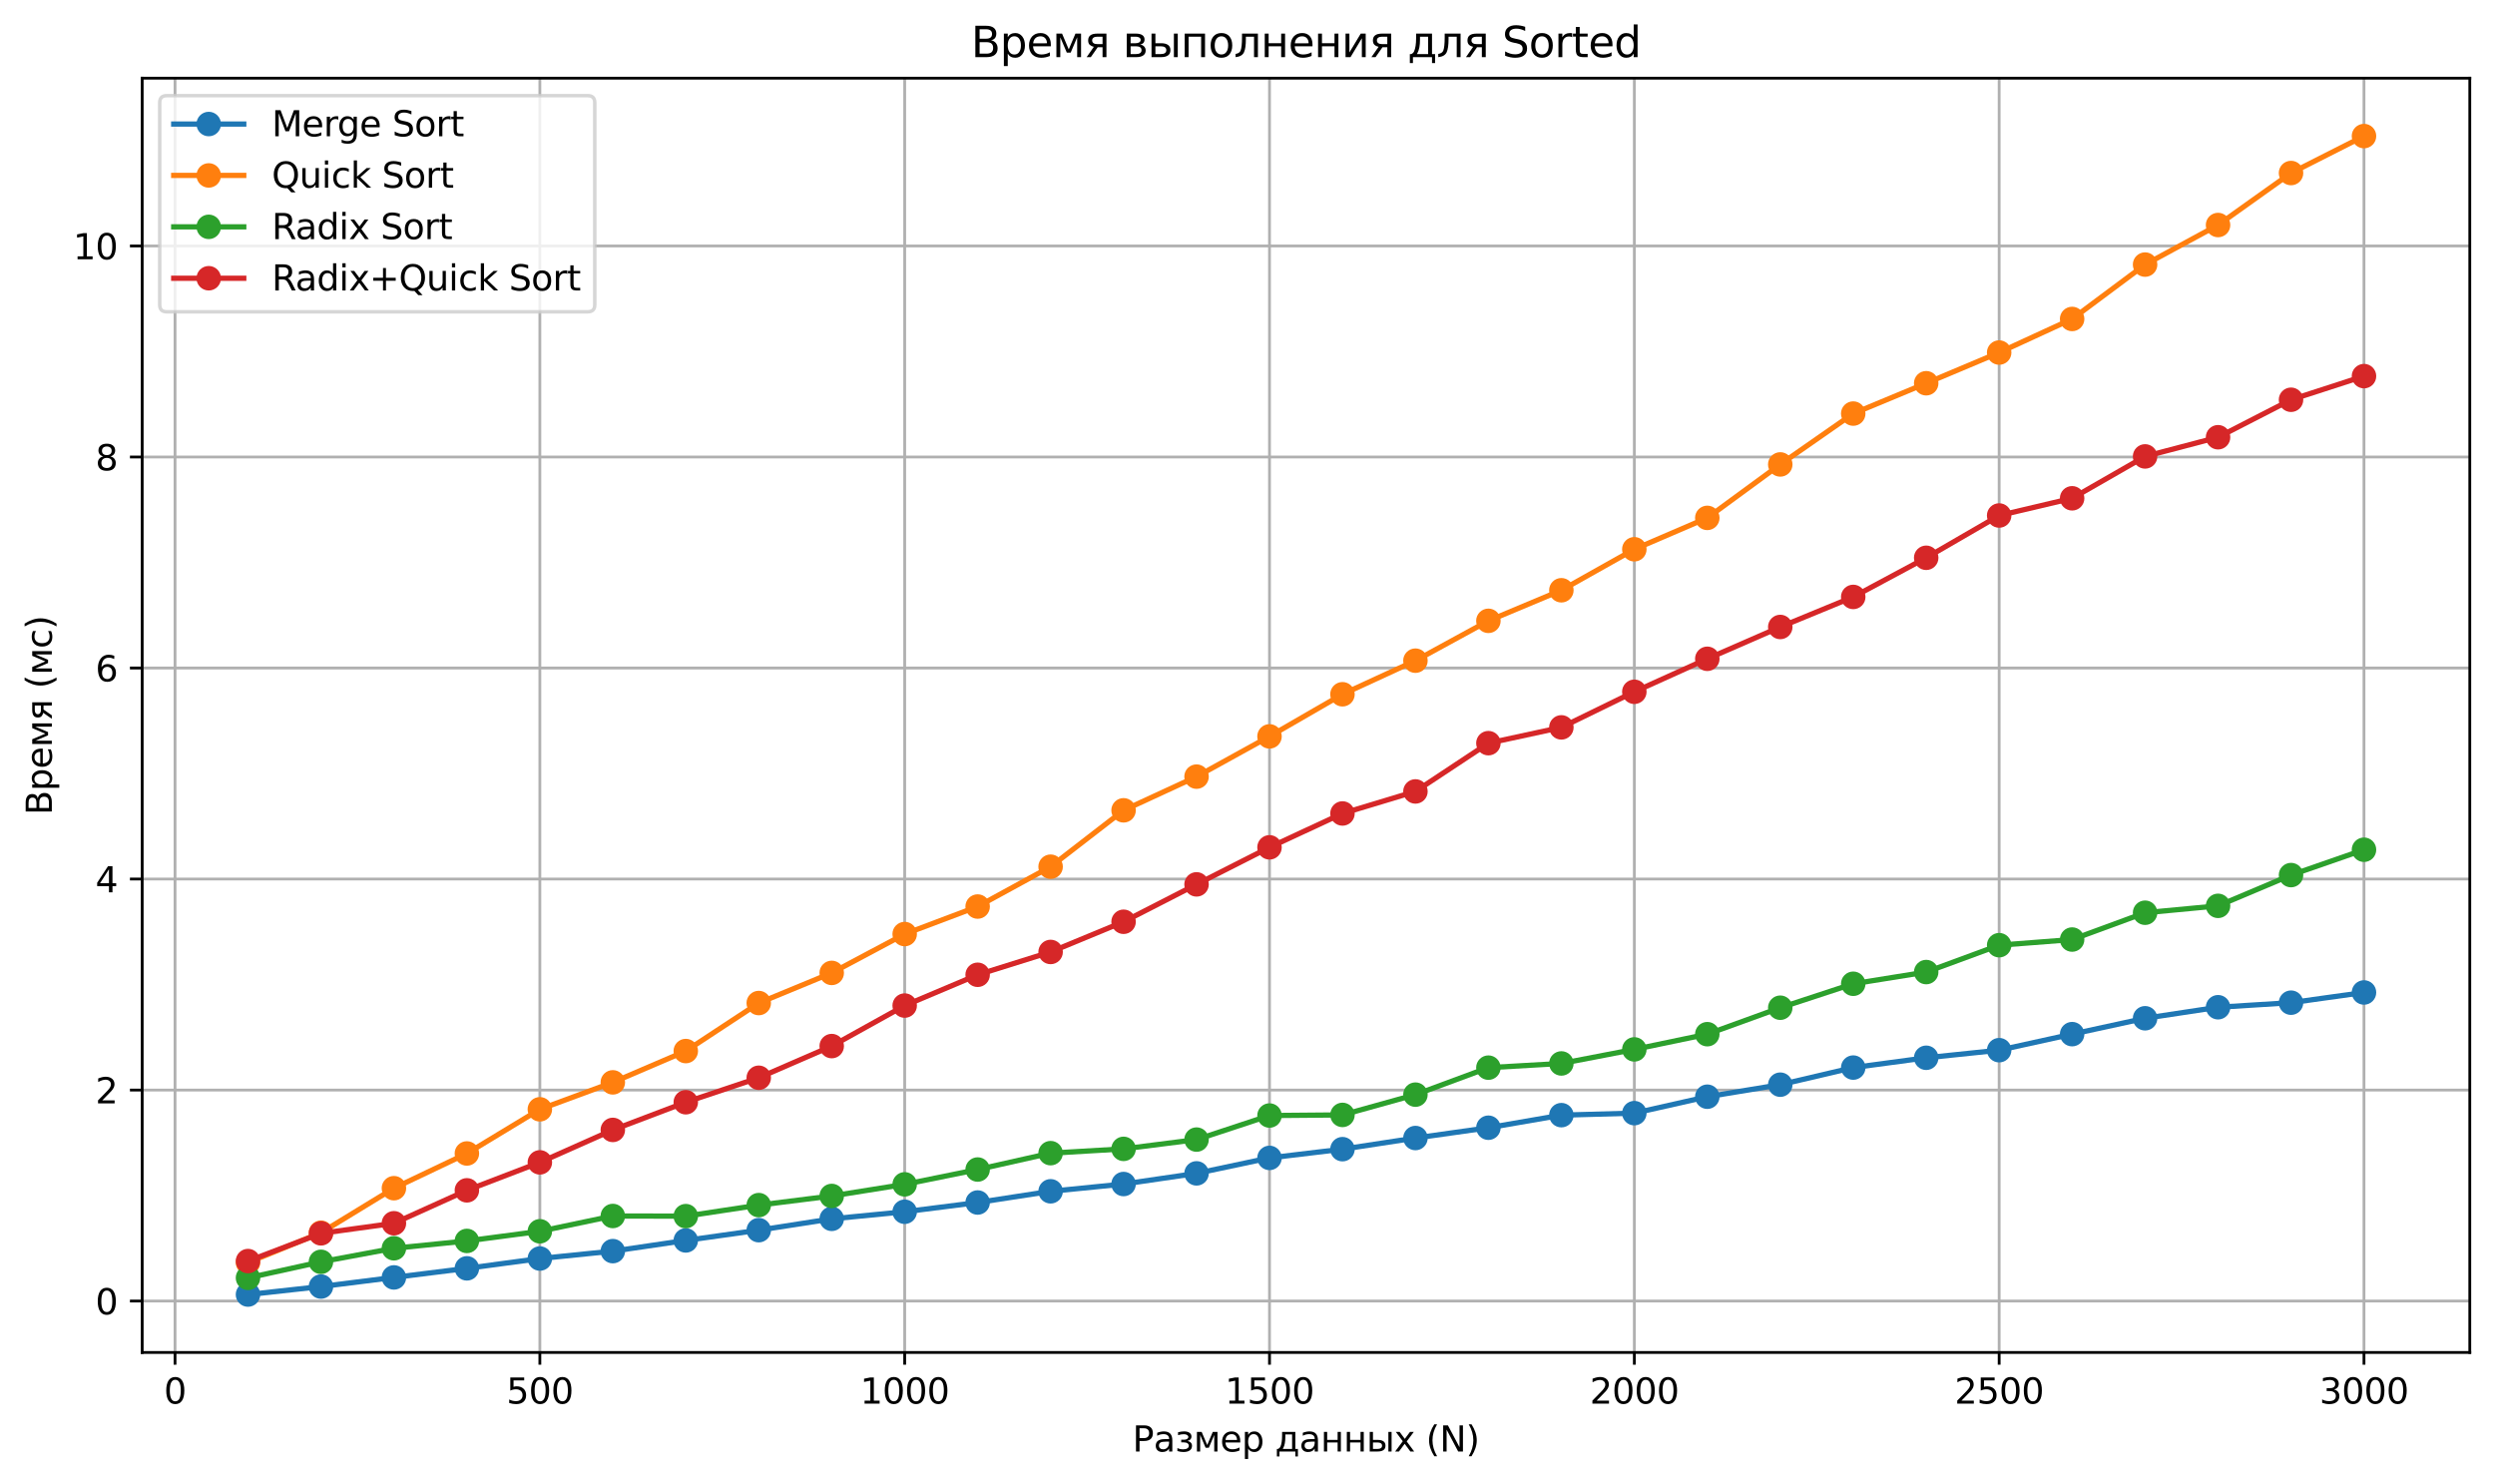 <?xml version="1.0" encoding="utf-8" standalone="no"?>
<!DOCTYPE svg PUBLIC "-//W3C//DTD SVG 1.1//EN"
  "http://www.w3.org/Graphics/SVG/1.1/DTD/svg11.dtd">
<svg xmlns:xlink="http://www.w3.org/1999/xlink" width="712.433pt" height="423.754pt" viewBox="0 0 712.433 423.754" xmlns="http://www.w3.org/2000/svg" version="1.1">
 <defs>
  <style type="text/css">*{stroke-linejoin: round; stroke-linecap: butt}</style>
 </defs>
 <g id="figure_1">
  <g id="patch_1">
   <path d="M 0 423.754 
L 712.433 423.754 
L 712.433 0 
L 0 0 
z
" style="fill: #ffffff"/>
  </g>
  <g id="axes_1">
   <g id="patch_2">
    <path d="M 40.603 386.198 
L 705.233 386.198 
L 705.233 22.318 
L 40.603 22.318 
z
" style="fill: #ffffff"/>
   </g>
   <g id="matplotlib.axis_1">
    <g id="xtick_1">
     <g id="line2d_1">
      <path d="M 49.979 386.198 
L 49.979 22.318 
" clip-path="url(#pef21979081)" style="fill: none; stroke: #b0b0b0; stroke-width: 0.8; stroke-linecap: square"/>
     </g>
     <g id="line2d_2">
      <defs>
       <path id="m8e8a7898f5" d="M 0 0 
L 0 3.5 
" style="stroke: #000000; stroke-width: 0.8"/>
      </defs>
      <g>
       <use xlink:href="#m8e8a7898f5" x="49.979" y="386.198" style="stroke: #000000; stroke-width: 0.8"/>
      </g>
     </g>
     <g id="text_1">
      <!-- 0 -->
      <g transform="translate(46.798 400.797) scale(0.1 -0.1)">
       <defs>
        <path id="DejaVuSans-30" d="M 2034 4250 
Q 1547 4250 1301 3770 
Q 1056 3291 1056 2328 
Q 1056 1369 1301 889 
Q 1547 409 2034 409 
Q 2525 409 2770 889 
Q 3016 1369 3016 2328 
Q 3016 3291 2770 3770 
Q 2525 4250 2034 4250 
z
M 2034 4750 
Q 2819 4750 3233 4129 
Q 3647 3509 3647 2328 
Q 3647 1150 3233 529 
Q 2819 -91 2034 -91 
Q 1250 -91 836 529 
Q 422 1150 422 2328 
Q 422 3509 836 4129 
Q 1250 4750 2034 4750 
z
" transform="scale(0.016)"/>
       </defs>
       <use xlink:href="#DejaVuSans-30"/>
      </g>
     </g>
    </g>
    <g id="xtick_2">
     <g id="line2d_3">
      <path d="M 154.153 386.198 
L 154.153 22.318 
" clip-path="url(#pef21979081)" style="fill: none; stroke: #b0b0b0; stroke-width: 0.8; stroke-linecap: square"/>
     </g>
     <g id="line2d_4">
      <g>
       <use xlink:href="#m8e8a7898f5" x="154.153" y="386.198" style="stroke: #000000; stroke-width: 0.8"/>
      </g>
     </g>
     <g id="text_2">
      <!-- 500 -->
      <g transform="translate(144.609 400.797) scale(0.1 -0.1)">
       <defs>
        <path id="DejaVuSans-35" d="M 691 4666 
L 3169 4666 
L 3169 4134 
L 1269 4134 
L 1269 2991 
Q 1406 3038 1543 3061 
Q 1681 3084 1819 3084 
Q 2600 3084 3056 2656 
Q 3513 2228 3513 1497 
Q 3513 744 3044 326 
Q 2575 -91 1722 -91 
Q 1428 -91 1123 -41 
Q 819 9 494 109 
L 494 744 
Q 775 591 1075 516 
Q 1375 441 1709 441 
Q 2250 441 2565 725 
Q 2881 1009 2881 1497 
Q 2881 1984 2565 2268 
Q 2250 2553 1709 2553 
Q 1456 2553 1204 2497 
Q 953 2441 691 2322 
L 691 4666 
z
" transform="scale(0.016)"/>
       </defs>
       <use xlink:href="#DejaVuSans-35"/>
       <use xlink:href="#DejaVuSans-30" x="63.623"/>
       <use xlink:href="#DejaVuSans-30" x="127.246"/>
      </g>
     </g>
    </g>
    <g id="xtick_3">
     <g id="line2d_5">
      <path d="M 258.327 386.198 
L 258.327 22.318 
" clip-path="url(#pef21979081)" style="fill: none; stroke: #b0b0b0; stroke-width: 0.8; stroke-linecap: square"/>
     </g>
     <g id="line2d_6">
      <g>
       <use xlink:href="#m8e8a7898f5" x="258.327" y="386.198" style="stroke: #000000; stroke-width: 0.8"/>
      </g>
     </g>
     <g id="text_3">
      <!-- 1000 -->
      <g transform="translate(245.602 400.797) scale(0.1 -0.1)">
       <defs>
        <path id="DejaVuSans-31" d="M 794 531 
L 1825 531 
L 1825 4091 
L 703 3866 
L 703 4441 
L 1819 4666 
L 2450 4666 
L 2450 531 
L 3481 531 
L 3481 0 
L 794 0 
L 794 531 
z
" transform="scale(0.016)"/>
       </defs>
       <use xlink:href="#DejaVuSans-31"/>
       <use xlink:href="#DejaVuSans-30" x="63.623"/>
       <use xlink:href="#DejaVuSans-30" x="127.246"/>
       <use xlink:href="#DejaVuSans-30" x="190.869"/>
      </g>
     </g>
    </g>
    <g id="xtick_4">
     <g id="line2d_7">
      <path d="M 362.501 386.198 
L 362.501 22.318 
" clip-path="url(#pef21979081)" style="fill: none; stroke: #b0b0b0; stroke-width: 0.8; stroke-linecap: square"/>
     </g>
     <g id="line2d_8">
      <g>
       <use xlink:href="#m8e8a7898f5" x="362.501" y="386.198" style="stroke: #000000; stroke-width: 0.8"/>
      </g>
     </g>
     <g id="text_4">
      <!-- 1500 -->
      <g transform="translate(349.776 400.797) scale(0.1 -0.1)">
       <use xlink:href="#DejaVuSans-31"/>
       <use xlink:href="#DejaVuSans-35" x="63.623"/>
       <use xlink:href="#DejaVuSans-30" x="127.246"/>
       <use xlink:href="#DejaVuSans-30" x="190.869"/>
      </g>
     </g>
    </g>
    <g id="xtick_5">
     <g id="line2d_9">
      <path d="M 466.675 386.198 
L 466.675 22.318 
" clip-path="url(#pef21979081)" style="fill: none; stroke: #b0b0b0; stroke-width: 0.8; stroke-linecap: square"/>
     </g>
     <g id="line2d_10">
      <g>
       <use xlink:href="#m8e8a7898f5" x="466.675" y="386.198" style="stroke: #000000; stroke-width: 0.8"/>
      </g>
     </g>
     <g id="text_5">
      <!-- 2000 -->
      <g transform="translate(453.95 400.797) scale(0.1 -0.1)">
       <defs>
        <path id="DejaVuSans-32" d="M 1228 531 
L 3431 531 
L 3431 0 
L 469 0 
L 469 531 
Q 828 903 1448 1529 
Q 2069 2156 2228 2338 
Q 2531 2678 2651 2914 
Q 2772 3150 2772 3378 
Q 2772 3750 2511 3984 
Q 2250 4219 1831 4219 
Q 1534 4219 1204 4116 
Q 875 4013 500 3803 
L 500 4441 
Q 881 4594 1212 4672 
Q 1544 4750 1819 4750 
Q 2544 4750 2975 4387 
Q 3406 4025 3406 3419 
Q 3406 3131 3298 2873 
Q 3191 2616 2906 2266 
Q 2828 2175 2409 1742 
Q 1991 1309 1228 531 
z
" transform="scale(0.016)"/>
       </defs>
       <use xlink:href="#DejaVuSans-32"/>
       <use xlink:href="#DejaVuSans-30" x="63.623"/>
       <use xlink:href="#DejaVuSans-30" x="127.246"/>
       <use xlink:href="#DejaVuSans-30" x="190.869"/>
      </g>
     </g>
    </g>
    <g id="xtick_6">
     <g id="line2d_11">
      <path d="M 570.849 386.198 
L 570.849 22.318 
" clip-path="url(#pef21979081)" style="fill: none; stroke: #b0b0b0; stroke-width: 0.8; stroke-linecap: square"/>
     </g>
     <g id="line2d_12">
      <g>
       <use xlink:href="#m8e8a7898f5" x="570.849" y="386.198" style="stroke: #000000; stroke-width: 0.8"/>
      </g>
     </g>
     <g id="text_6">
      <!-- 2500 -->
      <g transform="translate(558.124 400.797) scale(0.1 -0.1)">
       <use xlink:href="#DejaVuSans-32"/>
       <use xlink:href="#DejaVuSans-35" x="63.623"/>
       <use xlink:href="#DejaVuSans-30" x="127.246"/>
       <use xlink:href="#DejaVuSans-30" x="190.869"/>
      </g>
     </g>
    </g>
    <g id="xtick_7">
     <g id="line2d_13">
      <path d="M 675.023 386.198 
L 675.023 22.318 
" clip-path="url(#pef21979081)" style="fill: none; stroke: #b0b0b0; stroke-width: 0.8; stroke-linecap: square"/>
     </g>
     <g id="line2d_14">
      <g>
       <use xlink:href="#m8e8a7898f5" x="675.023" y="386.198" style="stroke: #000000; stroke-width: 0.8"/>
      </g>
     </g>
     <g id="text_7">
      <!-- 3000 -->
      <g transform="translate(662.298 400.797) scale(0.1 -0.1)">
       <defs>
        <path id="DejaVuSans-33" d="M 2597 2516 
Q 3050 2419 3304 2112 
Q 3559 1806 3559 1356 
Q 3559 666 3084 287 
Q 2609 -91 1734 -91 
Q 1441 -91 1130 -33 
Q 819 25 488 141 
L 488 750 
Q 750 597 1062 519 
Q 1375 441 1716 441 
Q 2309 441 2620 675 
Q 2931 909 2931 1356 
Q 2931 1769 2642 2001 
Q 2353 2234 1838 2234 
L 1294 2234 
L 1294 2753 
L 1863 2753 
Q 2328 2753 2575 2939 
Q 2822 3125 2822 3475 
Q 2822 3834 2567 4026 
Q 2313 4219 1838 4219 
Q 1578 4219 1281 4162 
Q 984 4106 628 3988 
L 628 4550 
Q 988 4650 1302 4700 
Q 1616 4750 1894 4750 
Q 2613 4750 3031 4423 
Q 3450 4097 3450 3541 
Q 3450 3153 3228 2886 
Q 3006 2619 2597 2516 
z
" transform="scale(0.016)"/>
       </defs>
       <use xlink:href="#DejaVuSans-33"/>
       <use xlink:href="#DejaVuSans-30" x="63.623"/>
       <use xlink:href="#DejaVuSans-30" x="127.246"/>
       <use xlink:href="#DejaVuSans-30" x="190.869"/>
      </g>
     </g>
    </g>
    <g id="text_8">
     <!-- Размер данных (N) -->
     <g transform="translate(323.372 414.475) scale(0.1 -0.1)">
      <defs>
       <path id="DejaVuSans-420" d="M 1259 4147 
L 1259 2394 
L 2053 2394 
Q 2494 2394 2734 2622 
Q 2975 2850 2975 3272 
Q 2975 3691 2734 3919 
Q 2494 4147 2053 4147 
L 1259 4147 
z
M 628 4666 
L 2053 4666 
Q 2838 4666 3239 4311 
Q 3641 3956 3641 3272 
Q 3641 2581 3239 2228 
Q 2838 1875 2053 1875 
L 1259 1875 
L 1259 0 
L 628 0 
L 628 4666 
z
" transform="scale(0.016)"/>
       <path id="DejaVuSans-430" d="M 2194 1759 
Q 1497 1759 1228 1600 
Q 959 1441 959 1056 
Q 959 750 1161 570 
Q 1363 391 1709 391 
Q 2188 391 2477 730 
Q 2766 1069 2766 1631 
L 2766 1759 
L 2194 1759 
z
M 3341 1997 
L 3341 0 
L 2766 0 
L 2766 531 
Q 2569 213 2275 61 
Q 1981 -91 1556 -91 
Q 1019 -91 701 211 
Q 384 513 384 1019 
Q 384 1609 779 1909 
Q 1175 2209 1959 2209 
L 2766 2209 
L 2766 2266 
Q 2766 2663 2505 2880 
Q 2244 3097 1772 3097 
Q 1472 3097 1187 3025 
Q 903 2953 641 2809 
L 641 3341 
Q 956 3463 1253 3523 
Q 1550 3584 1831 3584 
Q 2591 3584 2966 3190 
Q 3341 2797 3341 1997 
z
" transform="scale(0.016)"/>
       <path id="DejaVuSans-437" d="M 2206 1888 
Q 2594 1813 2809 1584 
Q 3025 1356 3025 1019 
Q 3025 478 2622 193 
Q 2219 -91 1475 -91 
Q 1225 -91 961 -47 
Q 697 -3 416 84 
L 416 619 
Q 638 503 903 445 
Q 1169 388 1459 388 
Q 1931 388 2195 563 
Q 2459 738 2459 1019 
Q 2459 1294 2225 1461 
Q 1991 1628 1563 1628 
L 1100 1628 
L 1100 2103 
L 1584 2103 
Q 1947 2103 2158 2242 
Q 2369 2381 2369 2600 
Q 2369 2800 2151 2944 
Q 1934 3088 1563 3088 
Q 1341 3088 1089 3047 
Q 838 3006 534 2916 
L 534 3438 
Q 841 3513 1106 3550 
Q 1372 3588 1609 3588 
Q 2222 3588 2576 3342 
Q 2931 3097 2931 2656 
Q 2931 2366 2743 2164 
Q 2556 1963 2206 1888 
z
" transform="scale(0.016)"/>
       <path id="DejaVuSans-43c" d="M 581 3500 
L 1422 3500 
L 2416 1156 
L 3413 3500 
L 4247 3500 
L 4247 0 
L 3669 0 
L 3669 2950 
L 2703 672 
L 2128 672 
L 1159 2950 
L 1159 0 
L 581 0 
L 581 3500 
z
" transform="scale(0.016)"/>
       <path id="DejaVuSans-435" d="M 3597 1894 
L 3597 1613 
L 953 1613 
Q 991 1019 1311 708 
Q 1631 397 2203 397 
Q 2534 397 2845 478 
Q 3156 559 3463 722 
L 3463 178 
Q 3153 47 2828 -22 
Q 2503 -91 2169 -91 
Q 1331 -91 842 396 
Q 353 884 353 1716 
Q 353 2575 817 3079 
Q 1281 3584 2069 3584 
Q 2775 3584 3186 3129 
Q 3597 2675 3597 1894 
z
M 3022 2063 
Q 3016 2534 2758 2815 
Q 2500 3097 2075 3097 
Q 1594 3097 1305 2825 
Q 1016 2553 972 2059 
L 3022 2063 
z
" transform="scale(0.016)"/>
       <path id="DejaVuSans-440" d="M 1159 525 
L 1159 -1331 
L 581 -1331 
L 581 3500 
L 1159 3500 
L 1159 2969 
Q 1341 3281 1617 3432 
Q 1894 3584 2278 3584 
Q 2916 3584 3314 3078 
Q 3713 2572 3713 1747 
Q 3713 922 3314 415 
Q 2916 -91 2278 -91 
Q 1894 -91 1617 61 
Q 1341 213 1159 525 
z
M 3116 1747 
Q 3116 2381 2855 2742 
Q 2594 3103 2138 3103 
Q 1681 3103 1420 2742 
Q 1159 2381 1159 1747 
Q 1159 1113 1420 752 
Q 1681 391 2138 391 
Q 2594 391 2855 752 
Q 3116 1113 3116 1747 
z
" transform="scale(0.016)"/>
       <path id="DejaVuSans-20" transform="scale(0.016)"/>
       <path id="DejaVuSans-434" d="M 1384 459 
L 3053 459 
L 3053 3041 
L 1844 3041 
L 1844 2603 
Q 1844 1316 1475 628 
L 1384 459 
z
M 550 459 
Q 834 584 959 850 
Q 1266 1509 1266 2838 
L 1266 3500 
L 3631 3500 
L 3631 459 
L 4091 459 
L 4091 -884 
L 3631 -884 
L 3631 0 
L 794 0 
L 794 -884 
L 334 -884 
L 334 459 
L 550 459 
z
" transform="scale(0.016)"/>
       <path id="DejaVuSans-43d" d="M 581 3500 
L 1159 3500 
L 1159 2072 
L 3025 2072 
L 3025 3500 
L 3603 3500 
L 3603 0 
L 3025 0 
L 3025 1613 
L 1159 1613 
L 1159 0 
L 581 0 
L 581 3500 
z
" transform="scale(0.016)"/>
       <path id="DejaVuSans-44b" d="M 3909 3500 
L 4484 3500 
L 4484 0 
L 3909 0 
L 3909 3500 
z
M 4197 3584 
L 4197 3584 
z
M 2781 1038 
Q 2781 1319 2576 1466 
Q 2372 1613 1978 1613 
L 1159 1613 
L 1159 459 
L 1978 459 
Q 2372 459 2576 607 
Q 2781 756 2781 1038 
z
M 581 3500 
L 1159 3500 
L 1159 2072 
L 2003 2072 
Q 2672 2072 3033 1817 
Q 3394 1563 3394 1038 
Q 3394 513 3033 256 
Q 2672 0 2003 0 
L 581 0 
L 581 3500 
z
" transform="scale(0.016)"/>
       <path id="DejaVuSans-445" d="M 3513 3500 
L 2247 1797 
L 3578 0 
L 2900 0 
L 1881 1375 
L 863 0 
L 184 0 
L 1544 1831 
L 300 3500 
L 978 3500 
L 1906 2253 
L 2834 3500 
L 3513 3500 
z
" transform="scale(0.016)"/>
       <path id="DejaVuSans-28" d="M 1984 4856 
Q 1566 4138 1362 3434 
Q 1159 2731 1159 2009 
Q 1159 1288 1364 580 
Q 1569 -128 1984 -844 
L 1484 -844 
Q 1016 -109 783 600 
Q 550 1309 550 2009 
Q 550 2706 781 3412 
Q 1013 4119 1484 4856 
L 1984 4856 
z
" transform="scale(0.016)"/>
       <path id="DejaVuSans-4e" d="M 628 4666 
L 1478 4666 
L 3547 763 
L 3547 4666 
L 4159 4666 
L 4159 0 
L 3309 0 
L 1241 3903 
L 1241 0 
L 628 0 
L 628 4666 
z
" transform="scale(0.016)"/>
       <path id="DejaVuSans-29" d="M 513 4856 
L 1013 4856 
Q 1481 4119 1714 3412 
Q 1947 2706 1947 2009 
Q 1947 1309 1714 600 
Q 1481 -109 1013 -844 
L 513 -844 
Q 928 -128 1133 580 
Q 1338 1288 1338 2009 
Q 1338 2731 1133 3434 
Q 928 4138 513 4856 
z
" transform="scale(0.016)"/>
      </defs>
      <use xlink:href="#DejaVuSans-420"/>
      <use xlink:href="#DejaVuSans-430" x="60.303"/>
      <use xlink:href="#DejaVuSans-437" x="121.582"/>
      <use xlink:href="#DejaVuSans-43c" x="174.756"/>
      <use xlink:href="#DejaVuSans-435" x="250.195"/>
      <use xlink:href="#DejaVuSans-440" x="311.719"/>
      <use xlink:href="#DejaVuSans-20" x="375.195"/>
      <use xlink:href="#DejaVuSans-434" x="406.982"/>
      <use xlink:href="#DejaVuSans-430" x="476.123"/>
      <use xlink:href="#DejaVuSans-43d" x="537.402"/>
      <use xlink:href="#DejaVuSans-43d" x="602.783"/>
      <use xlink:href="#DejaVuSans-44b" x="668.164"/>
      <use xlink:href="#DejaVuSans-445" x="747.119"/>
      <use xlink:href="#DejaVuSans-20" x="806.299"/>
      <use xlink:href="#DejaVuSans-28" x="838.086"/>
      <use xlink:href="#DejaVuSans-4e" x="877.1"/>
      <use xlink:href="#DejaVuSans-29" x="951.904"/>
     </g>
    </g>
   </g>
   <g id="matplotlib.axis_2">
    <g id="ytick_1">
     <g id="line2d_15">
      <path d="M 40.603 371.514 
L 705.233 371.514 
" clip-path="url(#pef21979081)" style="fill: none; stroke: #b0b0b0; stroke-width: 0.8; stroke-linecap: square"/>
     </g>
     <g id="line2d_16">
      <defs>
       <path id="m15da2ac3f1" d="M 0 0 
L -3.5 0 
" style="stroke: #000000; stroke-width: 0.8"/>
      </defs>
      <g>
       <use xlink:href="#m15da2ac3f1" x="40.603" y="371.514" style="stroke: #000000; stroke-width: 0.8"/>
      </g>
     </g>
     <g id="text_9">
      <!-- 0 -->
      <g transform="translate(27.241 375.313) scale(0.1 -0.1)">
       <use xlink:href="#DejaVuSans-30"/>
      </g>
     </g>
    </g>
    <g id="ytick_2">
     <g id="line2d_17">
      <path d="M 40.603 311.26 
L 705.233 311.26 
" clip-path="url(#pef21979081)" style="fill: none; stroke: #b0b0b0; stroke-width: 0.8; stroke-linecap: square"/>
     </g>
     <g id="line2d_18">
      <g>
       <use xlink:href="#m15da2ac3f1" x="40.603" y="311.26" style="stroke: #000000; stroke-width: 0.8"/>
      </g>
     </g>
     <g id="text_10">
      <!-- 2 -->
      <g transform="translate(27.241 315.059) scale(0.1 -0.1)">
       <use xlink:href="#DejaVuSans-32"/>
      </g>
     </g>
    </g>
    <g id="ytick_3">
     <g id="line2d_19">
      <path d="M 40.603 251.006 
L 705.233 251.006 
" clip-path="url(#pef21979081)" style="fill: none; stroke: #b0b0b0; stroke-width: 0.8; stroke-linecap: square"/>
     </g>
     <g id="line2d_20">
      <g>
       <use xlink:href="#m15da2ac3f1" x="40.603" y="251.006" style="stroke: #000000; stroke-width: 0.8"/>
      </g>
     </g>
     <g id="text_11">
      <!-- 4 -->
      <g transform="translate(27.241 254.805) scale(0.1 -0.1)">
       <defs>
        <path id="DejaVuSans-34" d="M 2419 4116 
L 825 1625 
L 2419 1625 
L 2419 4116 
z
M 2253 4666 
L 3047 4666 
L 3047 1625 
L 3713 1625 
L 3713 1100 
L 3047 1100 
L 3047 0 
L 2419 0 
L 2419 1100 
L 313 1100 
L 313 1709 
L 2253 4666 
z
" transform="scale(0.016)"/>
       </defs>
       <use xlink:href="#DejaVuSans-34"/>
      </g>
     </g>
    </g>
    <g id="ytick_4">
     <g id="line2d_21">
      <path d="M 40.603 190.752 
L 705.233 190.752 
" clip-path="url(#pef21979081)" style="fill: none; stroke: #b0b0b0; stroke-width: 0.8; stroke-linecap: square"/>
     </g>
     <g id="line2d_22">
      <g>
       <use xlink:href="#m15da2ac3f1" x="40.603" y="190.752" style="stroke: #000000; stroke-width: 0.8"/>
      </g>
     </g>
     <g id="text_12">
      <!-- 6 -->
      <g transform="translate(27.241 194.551) scale(0.1 -0.1)">
       <defs>
        <path id="DejaVuSans-36" d="M 2113 2584 
Q 1688 2584 1439 2293 
Q 1191 2003 1191 1497 
Q 1191 994 1439 701 
Q 1688 409 2113 409 
Q 2538 409 2786 701 
Q 3034 994 3034 1497 
Q 3034 2003 2786 2293 
Q 2538 2584 2113 2584 
z
M 3366 4563 
L 3366 3988 
Q 3128 4100 2886 4159 
Q 2644 4219 2406 4219 
Q 1781 4219 1451 3797 
Q 1122 3375 1075 2522 
Q 1259 2794 1537 2939 
Q 1816 3084 2150 3084 
Q 2853 3084 3261 2657 
Q 3669 2231 3669 1497 
Q 3669 778 3244 343 
Q 2819 -91 2113 -91 
Q 1303 -91 875 529 
Q 447 1150 447 2328 
Q 447 3434 972 4092 
Q 1497 4750 2381 4750 
Q 2619 4750 2861 4703 
Q 3103 4656 3366 4563 
z
" transform="scale(0.016)"/>
       </defs>
       <use xlink:href="#DejaVuSans-36"/>
      </g>
     </g>
    </g>
    <g id="ytick_5">
     <g id="line2d_23">
      <path d="M 40.603 130.498 
L 705.233 130.498 
" clip-path="url(#pef21979081)" style="fill: none; stroke: #b0b0b0; stroke-width: 0.8; stroke-linecap: square"/>
     </g>
     <g id="line2d_24">
      <g>
       <use xlink:href="#m15da2ac3f1" x="40.603" y="130.498" style="stroke: #000000; stroke-width: 0.8"/>
      </g>
     </g>
     <g id="text_13">
      <!-- 8 -->
      <g transform="translate(27.241 134.298) scale(0.1 -0.1)">
       <defs>
        <path id="DejaVuSans-38" d="M 2034 2216 
Q 1584 2216 1326 1975 
Q 1069 1734 1069 1313 
Q 1069 891 1326 650 
Q 1584 409 2034 409 
Q 2484 409 2743 651 
Q 3003 894 3003 1313 
Q 3003 1734 2745 1975 
Q 2488 2216 2034 2216 
z
M 1403 2484 
Q 997 2584 770 2862 
Q 544 3141 544 3541 
Q 544 4100 942 4425 
Q 1341 4750 2034 4750 
Q 2731 4750 3128 4425 
Q 3525 4100 3525 3541 
Q 3525 3141 3298 2862 
Q 3072 2584 2669 2484 
Q 3125 2378 3379 2068 
Q 3634 1759 3634 1313 
Q 3634 634 3220 271 
Q 2806 -91 2034 -91 
Q 1263 -91 848 271 
Q 434 634 434 1313 
Q 434 1759 690 2068 
Q 947 2378 1403 2484 
z
M 1172 3481 
Q 1172 3119 1398 2916 
Q 1625 2713 2034 2713 
Q 2441 2713 2670 2916 
Q 2900 3119 2900 3481 
Q 2900 3844 2670 4047 
Q 2441 4250 2034 4250 
Q 1625 4250 1398 4047 
Q 1172 3844 1172 3481 
z
" transform="scale(0.016)"/>
       </defs>
       <use xlink:href="#DejaVuSans-38"/>
      </g>
     </g>
    </g>
    <g id="ytick_6">
     <g id="line2d_25">
      <path d="M 40.603 70.244 
L 705.233 70.244 
" clip-path="url(#pef21979081)" style="fill: none; stroke: #b0b0b0; stroke-width: 0.8; stroke-linecap: square"/>
     </g>
     <g id="line2d_26">
      <g>
       <use xlink:href="#m15da2ac3f1" x="40.603" y="70.244" style="stroke: #000000; stroke-width: 0.8"/>
      </g>
     </g>
     <g id="text_14">
      <!-- 10 -->
      <g transform="translate(20.878 74.044) scale(0.1 -0.1)">
       <use xlink:href="#DejaVuSans-31"/>
       <use xlink:href="#DejaVuSans-30" x="63.623"/>
      </g>
     </g>
    </g>
    <g id="text_15">
     <!-- Время (мс) -->
     <g transform="translate(14.798 232.731) rotate(-90) scale(0.1 -0.1)">
      <defs>
       <path id="DejaVuSans-412" d="M 1259 2228 
L 1259 519 
L 2272 519 
Q 2781 519 3026 730 
Q 3272 941 3272 1375 
Q 3272 1813 3026 2020 
Q 2781 2228 2272 2228 
L 1259 2228 
z
M 1259 4147 
L 1259 2741 
L 2194 2741 
Q 2656 2741 2882 2914 
Q 3109 3088 3109 3444 
Q 3109 3797 2882 3972 
Q 2656 4147 2194 4147 
L 1259 4147 
z
M 628 4666 
L 2241 4666 
Q 2963 4666 3353 4366 
Q 3744 4066 3744 3513 
Q 3744 3084 3544 2831 
Q 3344 2578 2956 2516 
Q 3422 2416 3680 2098 
Q 3938 1781 3938 1306 
Q 3938 681 3513 340 
Q 3088 0 2303 0 
L 628 0 
L 628 4666 
z
" transform="scale(0.016)"/>
       <path id="DejaVuSans-44f" d="M 1181 2491 
Q 1181 2231 1381 2084 
Q 1581 1938 1953 1938 
L 2728 1938 
L 2728 3041 
L 1953 3041 
Q 1581 3041 1381 2897 
Q 1181 2753 1181 2491 
z
M 363 0 
L 1431 1534 
Q 1069 1616 828 1830 
Q 588 2044 588 2491 
Q 588 2997 923 3248 
Q 1259 3500 1938 3500 
L 3306 3500 
L 3306 0 
L 2728 0 
L 2728 1478 
L 2013 1478 
L 981 0 
L 363 0 
z
" transform="scale(0.016)"/>
       <path id="DejaVuSans-441" d="M 3122 3366 
L 3122 2828 
Q 2878 2963 2633 3030 
Q 2388 3097 2138 3097 
Q 1578 3097 1268 2742 
Q 959 2388 959 1747 
Q 959 1106 1268 751 
Q 1578 397 2138 397 
Q 2388 397 2633 464 
Q 2878 531 3122 666 
L 3122 134 
Q 2881 22 2623 -34 
Q 2366 -91 2075 -91 
Q 1284 -91 818 406 
Q 353 903 353 1747 
Q 353 2603 823 3093 
Q 1294 3584 2113 3584 
Q 2378 3584 2631 3529 
Q 2884 3475 3122 3366 
z
" transform="scale(0.016)"/>
      </defs>
      <use xlink:href="#DejaVuSans-412"/>
      <use xlink:href="#DejaVuSans-440" x="68.604"/>
      <use xlink:href="#DejaVuSans-435" x="132.08"/>
      <use xlink:href="#DejaVuSans-43c" x="193.604"/>
      <use xlink:href="#DejaVuSans-44f" x="269.043"/>
      <use xlink:href="#DejaVuSans-20" x="329.199"/>
      <use xlink:href="#DejaVuSans-28" x="360.986"/>
      <use xlink:href="#DejaVuSans-43c" x="400"/>
      <use xlink:href="#DejaVuSans-441" x="475.439"/>
      <use xlink:href="#DejaVuSans-29" x="530.42"/>
     </g>
    </g>
   </g>
   <g id="line2d_27">
    <path d="M 70.814 369.658 
L 91.648 367.375 
L 112.483 364.766 
L 133.318 362.175 
L 154.153 359.373 
L 174.988 357.258 
L 195.822 354.203 
L 216.657 351.275 
L 237.492 348.039 
L 258.327 346.014 
L 279.162 343.375 
L 299.996 340.176 
L 320.831 338.097 
L 341.666 335.054 
L 362.501 330.638 
L 383.336 328.143 
L 404.17 324.962 
L 425.005 322.021 
L 445.84 318.43 
L 466.675 317.858 
L 487.51 313.164 
L 508.344 309.73 
L 529.179 304.849 
L 550.014 302.047 
L 570.849 299.878 
L 591.683 295.299 
L 612.518 290.768 
L 633.353 287.616 
L 654.188 286.315 
L 675.023 283.399 
" clip-path="url(#pef21979081)" style="fill: none; stroke: #1f77b4; stroke-width: 1.5; stroke-linecap: square"/>
    <defs>
     <path id="md5db120dd1" d="M 0 3 
C 0.796 3 1.559 2.684 2.121 2.121 
C 2.684 1.559 3 0.796 3 0 
C 3 -0.796 2.684 -1.559 2.121 -2.121 
C 1.559 -2.684 0.796 -3 0 -3 
C -0.796 -3 -1.559 -2.684 -2.121 -2.121 
C -2.684 -1.559 -3 -0.796 -3 0 
C -3 0.796 -2.684 1.559 -2.121 2.121 
C -1.559 2.684 -0.796 3 0 3 
z
" style="stroke: #1f77b4"/>
    </defs>
    <g clip-path="url(#pef21979081)">
     <use xlink:href="#md5db120dd1" x="70.814" y="369.658" style="fill: #1f77b4; stroke: #1f77b4"/>
     <use xlink:href="#md5db120dd1" x="91.648" y="367.375" style="fill: #1f77b4; stroke: #1f77b4"/>
     <use xlink:href="#md5db120dd1" x="112.483" y="364.766" style="fill: #1f77b4; stroke: #1f77b4"/>
     <use xlink:href="#md5db120dd1" x="133.318" y="362.175" style="fill: #1f77b4; stroke: #1f77b4"/>
     <use xlink:href="#md5db120dd1" x="154.153" y="359.373" style="fill: #1f77b4; stroke: #1f77b4"/>
     <use xlink:href="#md5db120dd1" x="174.988" y="357.258" style="fill: #1f77b4; stroke: #1f77b4"/>
     <use xlink:href="#md5db120dd1" x="195.822" y="354.203" style="fill: #1f77b4; stroke: #1f77b4"/>
     <use xlink:href="#md5db120dd1" x="216.657" y="351.275" style="fill: #1f77b4; stroke: #1f77b4"/>
     <use xlink:href="#md5db120dd1" x="237.492" y="348.039" style="fill: #1f77b4; stroke: #1f77b4"/>
     <use xlink:href="#md5db120dd1" x="258.327" y="346.014" style="fill: #1f77b4; stroke: #1f77b4"/>
     <use xlink:href="#md5db120dd1" x="279.162" y="343.375" style="fill: #1f77b4; stroke: #1f77b4"/>
     <use xlink:href="#md5db120dd1" x="299.996" y="340.176" style="fill: #1f77b4; stroke: #1f77b4"/>
     <use xlink:href="#md5db120dd1" x="320.831" y="338.097" style="fill: #1f77b4; stroke: #1f77b4"/>
     <use xlink:href="#md5db120dd1" x="341.666" y="335.054" style="fill: #1f77b4; stroke: #1f77b4"/>
     <use xlink:href="#md5db120dd1" x="362.501" y="330.638" style="fill: #1f77b4; stroke: #1f77b4"/>
     <use xlink:href="#md5db120dd1" x="383.336" y="328.143" style="fill: #1f77b4; stroke: #1f77b4"/>
     <use xlink:href="#md5db120dd1" x="404.17" y="324.962" style="fill: #1f77b4; stroke: #1f77b4"/>
     <use xlink:href="#md5db120dd1" x="425.005" y="322.021" style="fill: #1f77b4; stroke: #1f77b4"/>
     <use xlink:href="#md5db120dd1" x="445.84" y="318.43" style="fill: #1f77b4; stroke: #1f77b4"/>
     <use xlink:href="#md5db120dd1" x="466.675" y="317.858" style="fill: #1f77b4; stroke: #1f77b4"/>
     <use xlink:href="#md5db120dd1" x="487.51" y="313.164" style="fill: #1f77b4; stroke: #1f77b4"/>
     <use xlink:href="#md5db120dd1" x="508.344" y="309.73" style="fill: #1f77b4; stroke: #1f77b4"/>
     <use xlink:href="#md5db120dd1" x="529.179" y="304.849" style="fill: #1f77b4; stroke: #1f77b4"/>
     <use xlink:href="#md5db120dd1" x="550.014" y="302.047" style="fill: #1f77b4; stroke: #1f77b4"/>
     <use xlink:href="#md5db120dd1" x="570.849" y="299.878" style="fill: #1f77b4; stroke: #1f77b4"/>
     <use xlink:href="#md5db120dd1" x="591.683" y="295.299" style="fill: #1f77b4; stroke: #1f77b4"/>
     <use xlink:href="#md5db120dd1" x="612.518" y="290.768" style="fill: #1f77b4; stroke: #1f77b4"/>
     <use xlink:href="#md5db120dd1" x="633.353" y="287.616" style="fill: #1f77b4; stroke: #1f77b4"/>
     <use xlink:href="#md5db120dd1" x="654.188" y="286.315" style="fill: #1f77b4; stroke: #1f77b4"/>
     <use xlink:href="#md5db120dd1" x="675.023" y="283.399" style="fill: #1f77b4; stroke: #1f77b4"/>
    </g>
   </g>
   <g id="line2d_28">
    <path d="M 70.814 360.518 
L 91.648 352.004 
L 112.483 339.29 
L 133.318 329.372 
L 154.153 316.761 
L 174.988 309.067 
L 195.822 300.131 
L 216.657 286.417 
L 237.492 277.813 
L 258.327 266.72 
L 279.162 258.863 
L 299.996 247.487 
L 320.831 231.387 
L 341.666 221.765 
L 362.501 210.274 
L 383.336 198.248 
L 404.17 188.655 
L 425.005 177.279 
L 445.84 168.549 
L 466.675 156.841 
L 487.51 147.882 
L 508.344 132.619 
L 529.179 118.098 
L 550.014 109.434 
L 570.849 100.667 
L 591.683 91.08 
L 612.518 75.553 
L 633.353 64.255 
L 654.188 49.409 
L 675.023 38.858 
" clip-path="url(#pef21979081)" style="fill: none; stroke: #ff7f0e; stroke-width: 1.5; stroke-linecap: square"/>
    <defs>
     <path id="md44c590a49" d="M 0 3 
C 0.796 3 1.559 2.684 2.121 2.121 
C 2.684 1.559 3 0.796 3 0 
C 3 -0.796 2.684 -1.559 2.121 -2.121 
C 1.559 -2.684 0.796 -3 0 -3 
C -0.796 -3 -1.559 -2.684 -2.121 -2.121 
C -2.684 -1.559 -3 -0.796 -3 0 
C -3 0.796 -2.684 1.559 -2.121 2.121 
C -1.559 2.684 -0.796 3 0 3 
z
" style="stroke: #ff7f0e"/>
    </defs>
    <g clip-path="url(#pef21979081)">
     <use xlink:href="#md44c590a49" x="70.814" y="360.518" style="fill: #ff7f0e; stroke: #ff7f0e"/>
     <use xlink:href="#md44c590a49" x="91.648" y="352.004" style="fill: #ff7f0e; stroke: #ff7f0e"/>
     <use xlink:href="#md44c590a49" x="112.483" y="339.29" style="fill: #ff7f0e; stroke: #ff7f0e"/>
     <use xlink:href="#md44c590a49" x="133.318" y="329.372" style="fill: #ff7f0e; stroke: #ff7f0e"/>
     <use xlink:href="#md44c590a49" x="154.153" y="316.761" style="fill: #ff7f0e; stroke: #ff7f0e"/>
     <use xlink:href="#md44c590a49" x="174.988" y="309.067" style="fill: #ff7f0e; stroke: #ff7f0e"/>
     <use xlink:href="#md44c590a49" x="195.822" y="300.131" style="fill: #ff7f0e; stroke: #ff7f0e"/>
     <use xlink:href="#md44c590a49" x="216.657" y="286.417" style="fill: #ff7f0e; stroke: #ff7f0e"/>
     <use xlink:href="#md44c590a49" x="237.492" y="277.813" style="fill: #ff7f0e; stroke: #ff7f0e"/>
     <use xlink:href="#md44c590a49" x="258.327" y="266.72" style="fill: #ff7f0e; stroke: #ff7f0e"/>
     <use xlink:href="#md44c590a49" x="279.162" y="258.863" style="fill: #ff7f0e; stroke: #ff7f0e"/>
     <use xlink:href="#md44c590a49" x="299.996" y="247.487" style="fill: #ff7f0e; stroke: #ff7f0e"/>
     <use xlink:href="#md44c590a49" x="320.831" y="231.387" style="fill: #ff7f0e; stroke: #ff7f0e"/>
     <use xlink:href="#md44c590a49" x="341.666" y="221.765" style="fill: #ff7f0e; stroke: #ff7f0e"/>
     <use xlink:href="#md44c590a49" x="362.501" y="210.274" style="fill: #ff7f0e; stroke: #ff7f0e"/>
     <use xlink:href="#md44c590a49" x="383.336" y="198.248" style="fill: #ff7f0e; stroke: #ff7f0e"/>
     <use xlink:href="#md44c590a49" x="404.17" y="188.655" style="fill: #ff7f0e; stroke: #ff7f0e"/>
     <use xlink:href="#md44c590a49" x="425.005" y="177.279" style="fill: #ff7f0e; stroke: #ff7f0e"/>
     <use xlink:href="#md44c590a49" x="445.84" y="168.549" style="fill: #ff7f0e; stroke: #ff7f0e"/>
     <use xlink:href="#md44c590a49" x="466.675" y="156.841" style="fill: #ff7f0e; stroke: #ff7f0e"/>
     <use xlink:href="#md44c590a49" x="487.51" y="147.882" style="fill: #ff7f0e; stroke: #ff7f0e"/>
     <use xlink:href="#md44c590a49" x="508.344" y="132.619" style="fill: #ff7f0e; stroke: #ff7f0e"/>
     <use xlink:href="#md44c590a49" x="529.179" y="118.098" style="fill: #ff7f0e; stroke: #ff7f0e"/>
     <use xlink:href="#md44c590a49" x="550.014" y="109.434" style="fill: #ff7f0e; stroke: #ff7f0e"/>
     <use xlink:href="#md44c590a49" x="570.849" y="100.667" style="fill: #ff7f0e; stroke: #ff7f0e"/>
     <use xlink:href="#md44c590a49" x="591.683" y="91.08" style="fill: #ff7f0e; stroke: #ff7f0e"/>
     <use xlink:href="#md44c590a49" x="612.518" y="75.553" style="fill: #ff7f0e; stroke: #ff7f0e"/>
     <use xlink:href="#md44c590a49" x="633.353" y="64.255" style="fill: #ff7f0e; stroke: #ff7f0e"/>
     <use xlink:href="#md44c590a49" x="654.188" y="49.409" style="fill: #ff7f0e; stroke: #ff7f0e"/>
     <use xlink:href="#md44c590a49" x="675.023" y="38.858" style="fill: #ff7f0e; stroke: #ff7f0e"/>
    </g>
   </g>
   <g id="line2d_29">
    <path d="M 70.814 364.898 
L 91.648 360.313 
L 112.483 356.444 
L 133.318 354.348 
L 154.153 351.594 
L 174.988 347.226 
L 195.822 347.268 
L 216.657 344.116 
L 237.492 341.507 
L 258.327 338.188 
L 279.162 333.958 
L 299.996 329.282 
L 320.831 328.059 
L 341.666 325.408 
L 362.501 318.539 
L 383.336 318.364 
L 404.17 312.574 
L 425.005 304.867 
L 445.84 303.668 
L 466.675 299.655 
L 487.51 295.311 
L 508.344 287.755 
L 529.179 280.916 
L 550.014 277.572 
L 570.849 269.896 
L 591.683 268.287 
L 612.518 260.629 
L 633.353 258.664 
L 654.188 249.879 
L 675.023 242.643 
" clip-path="url(#pef21979081)" style="fill: none; stroke: #2ca02c; stroke-width: 1.5; stroke-linecap: square"/>
    <defs>
     <path id="m2cf6896945" d="M 0 3 
C 0.796 3 1.559 2.684 2.121 2.121 
C 2.684 1.559 3 0.796 3 0 
C 3 -0.796 2.684 -1.559 2.121 -2.121 
C 1.559 -2.684 0.796 -3 0 -3 
C -0.796 -3 -1.559 -2.684 -2.121 -2.121 
C -2.684 -1.559 -3 -0.796 -3 0 
C -3 0.796 -2.684 1.559 -2.121 2.121 
C -1.559 2.684 -0.796 3 0 3 
z
" style="stroke: #2ca02c"/>
    </defs>
    <g clip-path="url(#pef21979081)">
     <use xlink:href="#m2cf6896945" x="70.814" y="364.898" style="fill: #2ca02c; stroke: #2ca02c"/>
     <use xlink:href="#m2cf6896945" x="91.648" y="360.313" style="fill: #2ca02c; stroke: #2ca02c"/>
     <use xlink:href="#m2cf6896945" x="112.483" y="356.444" style="fill: #2ca02c; stroke: #2ca02c"/>
     <use xlink:href="#m2cf6896945" x="133.318" y="354.348" style="fill: #2ca02c; stroke: #2ca02c"/>
     <use xlink:href="#m2cf6896945" x="154.153" y="351.594" style="fill: #2ca02c; stroke: #2ca02c"/>
     <use xlink:href="#m2cf6896945" x="174.988" y="347.226" style="fill: #2ca02c; stroke: #2ca02c"/>
     <use xlink:href="#m2cf6896945" x="195.822" y="347.268" style="fill: #2ca02c; stroke: #2ca02c"/>
     <use xlink:href="#m2cf6896945" x="216.657" y="344.116" style="fill: #2ca02c; stroke: #2ca02c"/>
     <use xlink:href="#m2cf6896945" x="237.492" y="341.507" style="fill: #2ca02c; stroke: #2ca02c"/>
     <use xlink:href="#m2cf6896945" x="258.327" y="338.188" style="fill: #2ca02c; stroke: #2ca02c"/>
     <use xlink:href="#m2cf6896945" x="279.162" y="333.958" style="fill: #2ca02c; stroke: #2ca02c"/>
     <use xlink:href="#m2cf6896945" x="299.996" y="329.282" style="fill: #2ca02c; stroke: #2ca02c"/>
     <use xlink:href="#m2cf6896945" x="320.831" y="328.059" style="fill: #2ca02c; stroke: #2ca02c"/>
     <use xlink:href="#m2cf6896945" x="341.666" y="325.408" style="fill: #2ca02c; stroke: #2ca02c"/>
     <use xlink:href="#m2cf6896945" x="362.501" y="318.539" style="fill: #2ca02c; stroke: #2ca02c"/>
     <use xlink:href="#m2cf6896945" x="383.336" y="318.364" style="fill: #2ca02c; stroke: #2ca02c"/>
     <use xlink:href="#m2cf6896945" x="404.17" y="312.574" style="fill: #2ca02c; stroke: #2ca02c"/>
     <use xlink:href="#m2cf6896945" x="425.005" y="304.867" style="fill: #2ca02c; stroke: #2ca02c"/>
     <use xlink:href="#m2cf6896945" x="445.84" y="303.668" style="fill: #2ca02c; stroke: #2ca02c"/>
     <use xlink:href="#m2cf6896945" x="466.675" y="299.655" style="fill: #2ca02c; stroke: #2ca02c"/>
     <use xlink:href="#m2cf6896945" x="487.51" y="295.311" style="fill: #2ca02c; stroke: #2ca02c"/>
     <use xlink:href="#m2cf6896945" x="508.344" y="287.755" style="fill: #2ca02c; stroke: #2ca02c"/>
     <use xlink:href="#m2cf6896945" x="529.179" y="280.916" style="fill: #2ca02c; stroke: #2ca02c"/>
     <use xlink:href="#m2cf6896945" x="550.014" y="277.572" style="fill: #2ca02c; stroke: #2ca02c"/>
     <use xlink:href="#m2cf6896945" x="570.849" y="269.896" style="fill: #2ca02c; stroke: #2ca02c"/>
     <use xlink:href="#m2cf6896945" x="591.683" y="268.287" style="fill: #2ca02c; stroke: #2ca02c"/>
     <use xlink:href="#m2cf6896945" x="612.518" y="260.629" style="fill: #2ca02c; stroke: #2ca02c"/>
     <use xlink:href="#m2cf6896945" x="633.353" y="258.664" style="fill: #2ca02c; stroke: #2ca02c"/>
     <use xlink:href="#m2cf6896945" x="654.188" y="249.879" style="fill: #2ca02c; stroke: #2ca02c"/>
     <use xlink:href="#m2cf6896945" x="675.023" y="242.643" style="fill: #2ca02c; stroke: #2ca02c"/>
    </g>
   </g>
   <g id="line2d_30">
    <path d="M 70.814 360.096 
L 91.648 352.172 
L 112.483 349.304 
L 133.318 339.899 
L 154.153 331.915 
L 174.988 322.648 
L 195.822 314.743 
L 216.657 307.753 
L 237.492 298.709 
L 258.327 287.14 
L 279.162 278.349 
L 299.996 271.83 
L 320.831 263.208 
L 341.666 252.531 
L 362.501 241.956 
L 383.336 232.285 
L 404.17 225.995 
L 425.005 212.209 
L 445.84 207.702 
L 466.675 197.537 
L 487.51 188.119 
L 508.344 179.033 
L 529.179 170.453 
L 550.014 159.276 
L 570.849 147.201 
L 591.683 142.29 
L 612.518 130.33 
L 633.353 124.853 
L 654.188 114.151 
L 675.023 107.403 
" clip-path="url(#pef21979081)" style="fill: none; stroke: #d62728; stroke-width: 1.5; stroke-linecap: square"/>
    <defs>
     <path id="me4204baa55" d="M 0 3 
C 0.796 3 1.559 2.684 2.121 2.121 
C 2.684 1.559 3 0.796 3 0 
C 3 -0.796 2.684 -1.559 2.121 -2.121 
C 1.559 -2.684 0.796 -3 0 -3 
C -0.796 -3 -1.559 -2.684 -2.121 -2.121 
C -2.684 -1.559 -3 -0.796 -3 0 
C -3 0.796 -2.684 1.559 -2.121 2.121 
C -1.559 2.684 -0.796 3 0 3 
z
" style="stroke: #d62728"/>
    </defs>
    <g clip-path="url(#pef21979081)">
     <use xlink:href="#me4204baa55" x="70.814" y="360.096" style="fill: #d62728; stroke: #d62728"/>
     <use xlink:href="#me4204baa55" x="91.648" y="352.172" style="fill: #d62728; stroke: #d62728"/>
     <use xlink:href="#me4204baa55" x="112.483" y="349.304" style="fill: #d62728; stroke: #d62728"/>
     <use xlink:href="#me4204baa55" x="133.318" y="339.899" style="fill: #d62728; stroke: #d62728"/>
     <use xlink:href="#me4204baa55" x="154.153" y="331.915" style="fill: #d62728; stroke: #d62728"/>
     <use xlink:href="#me4204baa55" x="174.988" y="322.648" style="fill: #d62728; stroke: #d62728"/>
     <use xlink:href="#me4204baa55" x="195.822" y="314.743" style="fill: #d62728; stroke: #d62728"/>
     <use xlink:href="#me4204baa55" x="216.657" y="307.753" style="fill: #d62728; stroke: #d62728"/>
     <use xlink:href="#me4204baa55" x="237.492" y="298.709" style="fill: #d62728; stroke: #d62728"/>
     <use xlink:href="#me4204baa55" x="258.327" y="287.14" style="fill: #d62728; stroke: #d62728"/>
     <use xlink:href="#me4204baa55" x="279.162" y="278.349" style="fill: #d62728; stroke: #d62728"/>
     <use xlink:href="#me4204baa55" x="299.996" y="271.83" style="fill: #d62728; stroke: #d62728"/>
     <use xlink:href="#me4204baa55" x="320.831" y="263.208" style="fill: #d62728; stroke: #d62728"/>
     <use xlink:href="#me4204baa55" x="341.666" y="252.531" style="fill: #d62728; stroke: #d62728"/>
     <use xlink:href="#me4204baa55" x="362.501" y="241.956" style="fill: #d62728; stroke: #d62728"/>
     <use xlink:href="#me4204baa55" x="383.336" y="232.285" style="fill: #d62728; stroke: #d62728"/>
     <use xlink:href="#me4204baa55" x="404.17" y="225.995" style="fill: #d62728; stroke: #d62728"/>
     <use xlink:href="#me4204baa55" x="425.005" y="212.209" style="fill: #d62728; stroke: #d62728"/>
     <use xlink:href="#me4204baa55" x="445.84" y="207.702" style="fill: #d62728; stroke: #d62728"/>
     <use xlink:href="#me4204baa55" x="466.675" y="197.537" style="fill: #d62728; stroke: #d62728"/>
     <use xlink:href="#me4204baa55" x="487.51" y="188.119" style="fill: #d62728; stroke: #d62728"/>
     <use xlink:href="#me4204baa55" x="508.344" y="179.033" style="fill: #d62728; stroke: #d62728"/>
     <use xlink:href="#me4204baa55" x="529.179" y="170.453" style="fill: #d62728; stroke: #d62728"/>
     <use xlink:href="#me4204baa55" x="550.014" y="159.276" style="fill: #d62728; stroke: #d62728"/>
     <use xlink:href="#me4204baa55" x="570.849" y="147.201" style="fill: #d62728; stroke: #d62728"/>
     <use xlink:href="#me4204baa55" x="591.683" y="142.29" style="fill: #d62728; stroke: #d62728"/>
     <use xlink:href="#me4204baa55" x="612.518" y="130.33" style="fill: #d62728; stroke: #d62728"/>
     <use xlink:href="#me4204baa55" x="633.353" y="124.853" style="fill: #d62728; stroke: #d62728"/>
     <use xlink:href="#me4204baa55" x="654.188" y="114.151" style="fill: #d62728; stroke: #d62728"/>
     <use xlink:href="#me4204baa55" x="675.023" y="107.403" style="fill: #d62728; stroke: #d62728"/>
    </g>
   </g>
   <g id="patch_3">
    <path d="M 40.603 386.198 
L 40.603 22.318 
" style="fill: none; stroke: #000000; stroke-width: 0.8; stroke-linejoin: miter; stroke-linecap: square"/>
   </g>
   <g id="patch_4">
    <path d="M 705.233 386.198 
L 705.233 22.318 
" style="fill: none; stroke: #000000; stroke-width: 0.8; stroke-linejoin: miter; stroke-linecap: square"/>
   </g>
   <g id="patch_5">
    <path d="M 40.603 386.198 
L 705.233 386.198 
" style="fill: none; stroke: #000000; stroke-width: 0.8; stroke-linejoin: miter; stroke-linecap: square"/>
   </g>
   <g id="patch_6">
    <path d="M 40.603 22.318 
L 705.233 22.318 
" style="fill: none; stroke: #000000; stroke-width: 0.8; stroke-linejoin: miter; stroke-linecap: square"/>
   </g>
   <g id="text_16">
    <!-- Время выполнения для Sorted -->
    <g transform="translate(277.303 16.318) scale(0.12 -0.12)">
     <defs>
      <path id="DejaVuSans-432" d="M 1156 1613 
L 1156 459 
L 1975 459 
Q 2369 459 2575 607 
Q 2781 756 2781 1038 
Q 2781 1319 2575 1466 
Q 2369 1613 1975 1613 
L 1156 1613 
z
M 1156 3041 
L 1156 2072 
L 1913 2072 
Q 2238 2072 2444 2201 
Q 2650 2331 2650 2563 
Q 2650 2794 2444 2917 
Q 2238 3041 1913 3041 
L 1156 3041 
z
M 581 3500 
L 1950 3500 
Q 2566 3500 2897 3275 
Q 3228 3050 3228 2634 
Q 3228 2313 3059 2123 
Q 2891 1934 2559 1888 
Q 2956 1813 3175 1575 
Q 3394 1338 3394 981 
Q 3394 513 3033 256 
Q 2672 0 2003 0 
L 581 0 
L 581 3500 
z
" transform="scale(0.016)"/>
      <path id="DejaVuSans-43f" d="M 3603 3500 
L 3603 0 
L 3025 0 
L 3025 3041 
L 1159 3041 
L 1159 0 
L 581 0 
L 581 3500 
L 3603 3500 
z
" transform="scale(0.016)"/>
      <path id="DejaVuSans-43e" d="M 1959 3097 
Q 1497 3097 1228 2736 
Q 959 2375 959 1747 
Q 959 1119 1226 758 
Q 1494 397 1959 397 
Q 2419 397 2687 759 
Q 2956 1122 2956 1747 
Q 2956 2369 2687 2733 
Q 2419 3097 1959 3097 
z
M 1959 3584 
Q 2709 3584 3137 3096 
Q 3566 2609 3566 1747 
Q 3566 888 3137 398 
Q 2709 -91 1959 -91 
Q 1206 -91 779 398 
Q 353 888 353 1747 
Q 353 2609 779 3096 
Q 1206 3584 1959 3584 
z
" transform="scale(0.016)"/>
      <path id="DejaVuSans-43b" d="M 238 0 
L 238 478 
Q 806 566 981 959 
Q 1194 1513 1194 2928 
L 1194 3500 
L 3559 3500 
L 3559 0 
L 2984 0 
L 2984 3041 
L 1769 3041 
L 1769 2694 
Q 1769 1344 1494 738 
Q 1200 91 238 0 
z
" transform="scale(0.016)"/>
      <path id="DejaVuSans-438" d="M 3578 3500 
L 3578 0 
L 3006 0 
L 3006 2809 
L 1319 0 
L 581 0 
L 581 3500 
L 1153 3500 
L 1153 697 
L 2838 3500 
L 3578 3500 
z
" transform="scale(0.016)"/>
      <path id="DejaVuSans-53" d="M 3425 4513 
L 3425 3897 
Q 3066 4069 2747 4153 
Q 2428 4238 2131 4238 
Q 1616 4238 1336 4038 
Q 1056 3838 1056 3469 
Q 1056 3159 1242 3001 
Q 1428 2844 1947 2747 
L 2328 2669 
Q 3034 2534 3370 2195 
Q 3706 1856 3706 1288 
Q 3706 609 3251 259 
Q 2797 -91 1919 -91 
Q 1588 -91 1214 -16 
Q 841 59 441 206 
L 441 856 
Q 825 641 1194 531 
Q 1563 422 1919 422 
Q 2459 422 2753 634 
Q 3047 847 3047 1241 
Q 3047 1584 2836 1778 
Q 2625 1972 2144 2069 
L 1759 2144 
Q 1053 2284 737 2584 
Q 422 2884 422 3419 
Q 422 4038 858 4394 
Q 1294 4750 2059 4750 
Q 2388 4750 2728 4690 
Q 3069 4631 3425 4513 
z
" transform="scale(0.016)"/>
      <path id="DejaVuSans-6f" d="M 1959 3097 
Q 1497 3097 1228 2736 
Q 959 2375 959 1747 
Q 959 1119 1226 758 
Q 1494 397 1959 397 
Q 2419 397 2687 759 
Q 2956 1122 2956 1747 
Q 2956 2369 2687 2733 
Q 2419 3097 1959 3097 
z
M 1959 3584 
Q 2709 3584 3137 3096 
Q 3566 2609 3566 1747 
Q 3566 888 3137 398 
Q 2709 -91 1959 -91 
Q 1206 -91 779 398 
Q 353 888 353 1747 
Q 353 2609 779 3096 
Q 1206 3584 1959 3584 
z
" transform="scale(0.016)"/>
      <path id="DejaVuSans-72" d="M 2631 2963 
Q 2534 3019 2420 3045 
Q 2306 3072 2169 3072 
Q 1681 3072 1420 2755 
Q 1159 2438 1159 1844 
L 1159 0 
L 581 0 
L 581 3500 
L 1159 3500 
L 1159 2956 
Q 1341 3275 1631 3429 
Q 1922 3584 2338 3584 
Q 2397 3584 2469 3576 
Q 2541 3569 2628 3553 
L 2631 2963 
z
" transform="scale(0.016)"/>
      <path id="DejaVuSans-74" d="M 1172 4494 
L 1172 3500 
L 2356 3500 
L 2356 3053 
L 1172 3053 
L 1172 1153 
Q 1172 725 1289 603 
Q 1406 481 1766 481 
L 2356 481 
L 2356 0 
L 1766 0 
Q 1100 0 847 248 
Q 594 497 594 1153 
L 594 3053 
L 172 3053 
L 172 3500 
L 594 3500 
L 594 4494 
L 1172 4494 
z
" transform="scale(0.016)"/>
      <path id="DejaVuSans-65" d="M 3597 1894 
L 3597 1613 
L 953 1613 
Q 991 1019 1311 708 
Q 1631 397 2203 397 
Q 2534 397 2845 478 
Q 3156 559 3463 722 
L 3463 178 
Q 3153 47 2828 -22 
Q 2503 -91 2169 -91 
Q 1331 -91 842 396 
Q 353 884 353 1716 
Q 353 2575 817 3079 
Q 1281 3584 2069 3584 
Q 2775 3584 3186 3129 
Q 3597 2675 3597 1894 
z
M 3022 2063 
Q 3016 2534 2758 2815 
Q 2500 3097 2075 3097 
Q 1594 3097 1305 2825 
Q 1016 2553 972 2059 
L 3022 2063 
z
" transform="scale(0.016)"/>
      <path id="DejaVuSans-64" d="M 2906 2969 
L 2906 4863 
L 3481 4863 
L 3481 0 
L 2906 0 
L 2906 525 
Q 2725 213 2448 61 
Q 2172 -91 1784 -91 
Q 1150 -91 751 415 
Q 353 922 353 1747 
Q 353 2572 751 3078 
Q 1150 3584 1784 3584 
Q 2172 3584 2448 3432 
Q 2725 3281 2906 2969 
z
M 947 1747 
Q 947 1113 1208 752 
Q 1469 391 1925 391 
Q 2381 391 2643 752 
Q 2906 1113 2906 1747 
Q 2906 2381 2643 2742 
Q 2381 3103 1925 3103 
Q 1469 3103 1208 2742 
Q 947 2381 947 1747 
z
" transform="scale(0.016)"/>
     </defs>
     <use xlink:href="#DejaVuSans-412"/>
     <use xlink:href="#DejaVuSans-440" x="68.604"/>
     <use xlink:href="#DejaVuSans-435" x="132.08"/>
     <use xlink:href="#DejaVuSans-43c" x="193.604"/>
     <use xlink:href="#DejaVuSans-44f" x="269.043"/>
     <use xlink:href="#DejaVuSans-20" x="329.199"/>
     <use xlink:href="#DejaVuSans-432" x="360.986"/>
     <use xlink:href="#DejaVuSans-44b" x="419.922"/>
     <use xlink:href="#DejaVuSans-43f" x="498.877"/>
     <use xlink:href="#DejaVuSans-43e" x="564.258"/>
     <use xlink:href="#DejaVuSans-43b" x="625.439"/>
     <use xlink:href="#DejaVuSans-43d" x="689.355"/>
     <use xlink:href="#DejaVuSans-435" x="754.736"/>
     <use xlink:href="#DejaVuSans-43d" x="816.26"/>
     <use xlink:href="#DejaVuSans-438" x="881.641"/>
     <use xlink:href="#DejaVuSans-44f" x="946.631"/>
     <use xlink:href="#DejaVuSans-20" x="1006.787"/>
     <use xlink:href="#DejaVuSans-434" x="1038.574"/>
     <use xlink:href="#DejaVuSans-43b" x="1107.715"/>
     <use xlink:href="#DejaVuSans-44f" x="1171.631"/>
     <use xlink:href="#DejaVuSans-20" x="1231.787"/>
     <use xlink:href="#DejaVuSans-53" x="1263.574"/>
     <use xlink:href="#DejaVuSans-6f" x="1327.051"/>
     <use xlink:href="#DejaVuSans-72" x="1388.232"/>
     <use xlink:href="#DejaVuSans-74" x="1429.346"/>
     <use xlink:href="#DejaVuSans-65" x="1468.555"/>
     <use xlink:href="#DejaVuSans-64" x="1530.078"/>
    </g>
   </g>
   <g id="legend_1">
    <g id="patch_7">
     <path d="M 47.603 89.031 
L 167.833 89.031 
Q 169.833 89.031 169.833 87.031 
L 169.833 29.318 
Q 169.833 27.318 167.833 27.318 
L 47.603 27.318 
Q 45.603 27.318 45.603 29.318 
L 45.603 87.031 
Q 45.603 89.031 47.603 89.031 
z
" style="fill: #ffffff; opacity: 0.8; stroke: #cccccc; stroke-linejoin: miter"/>
    </g>
    <g id="line2d_31">
     <path d="M 49.603 35.417 
L 59.603 35.417 
L 69.603 35.417 
" style="fill: none; stroke: #1f77b4; stroke-width: 1.5; stroke-linecap: square"/>
     <g>
      <use xlink:href="#md5db120dd1" x="59.603" y="35.417" style="fill: #1f77b4; stroke: #1f77b4"/>
     </g>
    </g>
    <g id="text_17">
     <!-- Merge Sort -->
     <g transform="translate(77.603 38.917) scale(0.1 -0.1)">
      <defs>
       <path id="DejaVuSans-4d" d="M 628 4666 
L 1569 4666 
L 2759 1491 
L 3956 4666 
L 4897 4666 
L 4897 0 
L 4281 0 
L 4281 4097 
L 3078 897 
L 2444 897 
L 1241 4097 
L 1241 0 
L 628 0 
L 628 4666 
z
" transform="scale(0.016)"/>
       <path id="DejaVuSans-67" d="M 2906 1791 
Q 2906 2416 2648 2759 
Q 2391 3103 1925 3103 
Q 1463 3103 1205 2759 
Q 947 2416 947 1791 
Q 947 1169 1205 825 
Q 1463 481 1925 481 
Q 2391 481 2648 825 
Q 2906 1169 2906 1791 
z
M 3481 434 
Q 3481 -459 3084 -895 
Q 2688 -1331 1869 -1331 
Q 1566 -1331 1297 -1286 
Q 1028 -1241 775 -1147 
L 775 -588 
Q 1028 -725 1275 -790 
Q 1522 -856 1778 -856 
Q 2344 -856 2625 -561 
Q 2906 -266 2906 331 
L 2906 616 
Q 2728 306 2450 153 
Q 2172 0 1784 0 
Q 1141 0 747 490 
Q 353 981 353 1791 
Q 353 2603 747 3093 
Q 1141 3584 1784 3584 
Q 2172 3584 2450 3431 
Q 2728 3278 2906 2969 
L 2906 3500 
L 3481 3500 
L 3481 434 
z
" transform="scale(0.016)"/>
      </defs>
      <use xlink:href="#DejaVuSans-4d"/>
      <use xlink:href="#DejaVuSans-65" x="86.279"/>
      <use xlink:href="#DejaVuSans-72" x="147.803"/>
      <use xlink:href="#DejaVuSans-67" x="187.166"/>
      <use xlink:href="#DejaVuSans-65" x="250.643"/>
      <use xlink:href="#DejaVuSans-20" x="312.166"/>
      <use xlink:href="#DejaVuSans-53" x="343.953"/>
      <use xlink:href="#DejaVuSans-6f" x="407.43"/>
      <use xlink:href="#DejaVuSans-72" x="468.611"/>
      <use xlink:href="#DejaVuSans-74" x="509.725"/>
     </g>
    </g>
    <g id="line2d_32">
     <path d="M 49.603 50.095 
L 59.603 50.095 
L 69.603 50.095 
" style="fill: none; stroke: #ff7f0e; stroke-width: 1.5; stroke-linecap: square"/>
     <g>
      <use xlink:href="#md44c590a49" x="59.603" y="50.095" style="fill: #ff7f0e; stroke: #ff7f0e"/>
     </g>
    </g>
    <g id="text_18">
     <!-- Quick Sort -->
     <g transform="translate(77.603 53.595) scale(0.1 -0.1)">
      <defs>
       <path id="DejaVuSans-51" d="M 2522 4238 
Q 1834 4238 1429 3725 
Q 1025 3213 1025 2328 
Q 1025 1447 1429 934 
Q 1834 422 2522 422 
Q 3209 422 3611 934 
Q 4013 1447 4013 2328 
Q 4013 3213 3611 3725 
Q 3209 4238 2522 4238 
z
M 3406 84 
L 4238 -825 
L 3475 -825 
L 2784 -78 
Q 2681 -84 2626 -87 
Q 2572 -91 2522 -91 
Q 1538 -91 948 567 
Q 359 1225 359 2328 
Q 359 3434 948 4092 
Q 1538 4750 2522 4750 
Q 3503 4750 4090 4092 
Q 4678 3434 4678 2328 
Q 4678 1516 4351 937 
Q 4025 359 3406 84 
z
" transform="scale(0.016)"/>
       <path id="DejaVuSans-75" d="M 544 1381 
L 544 3500 
L 1119 3500 
L 1119 1403 
Q 1119 906 1312 657 
Q 1506 409 1894 409 
Q 2359 409 2629 706 
Q 2900 1003 2900 1516 
L 2900 3500 
L 3475 3500 
L 3475 0 
L 2900 0 
L 2900 538 
Q 2691 219 2414 64 
Q 2138 -91 1772 -91 
Q 1169 -91 856 284 
Q 544 659 544 1381 
z
M 1991 3584 
L 1991 3584 
z
" transform="scale(0.016)"/>
       <path id="DejaVuSans-69" d="M 603 3500 
L 1178 3500 
L 1178 0 
L 603 0 
L 603 3500 
z
M 603 4863 
L 1178 4863 
L 1178 4134 
L 603 4134 
L 603 4863 
z
" transform="scale(0.016)"/>
       <path id="DejaVuSans-63" d="M 3122 3366 
L 3122 2828 
Q 2878 2963 2633 3030 
Q 2388 3097 2138 3097 
Q 1578 3097 1268 2742 
Q 959 2388 959 1747 
Q 959 1106 1268 751 
Q 1578 397 2138 397 
Q 2388 397 2633 464 
Q 2878 531 3122 666 
L 3122 134 
Q 2881 22 2623 -34 
Q 2366 -91 2075 -91 
Q 1284 -91 818 406 
Q 353 903 353 1747 
Q 353 2603 823 3093 
Q 1294 3584 2113 3584 
Q 2378 3584 2631 3529 
Q 2884 3475 3122 3366 
z
" transform="scale(0.016)"/>
       <path id="DejaVuSans-6b" d="M 581 4863 
L 1159 4863 
L 1159 1991 
L 2875 3500 
L 3609 3500 
L 1753 1863 
L 3688 0 
L 2938 0 
L 1159 1709 
L 1159 0 
L 581 0 
L 581 4863 
z
" transform="scale(0.016)"/>
      </defs>
      <use xlink:href="#DejaVuSans-51"/>
      <use xlink:href="#DejaVuSans-75" x="78.711"/>
      <use xlink:href="#DejaVuSans-69" x="142.09"/>
      <use xlink:href="#DejaVuSans-63" x="169.873"/>
      <use xlink:href="#DejaVuSans-6b" x="224.854"/>
      <use xlink:href="#DejaVuSans-20" x="282.764"/>
      <use xlink:href="#DejaVuSans-53" x="314.551"/>
      <use xlink:href="#DejaVuSans-6f" x="378.027"/>
      <use xlink:href="#DejaVuSans-72" x="439.209"/>
      <use xlink:href="#DejaVuSans-74" x="480.322"/>
     </g>
    </g>
    <g id="line2d_33">
     <path d="M 49.603 64.773 
L 59.603 64.773 
L 69.603 64.773 
" style="fill: none; stroke: #2ca02c; stroke-width: 1.5; stroke-linecap: square"/>
     <g>
      <use xlink:href="#m2cf6896945" x="59.603" y="64.773" style="fill: #2ca02c; stroke: #2ca02c"/>
     </g>
    </g>
    <g id="text_19">
     <!-- Radix Sort -->
     <g transform="translate(77.603 68.273) scale(0.1 -0.1)">
      <defs>
       <path id="DejaVuSans-52" d="M 2841 2188 
Q 3044 2119 3236 1894 
Q 3428 1669 3622 1275 
L 4263 0 
L 3584 0 
L 2988 1197 
Q 2756 1666 2539 1819 
Q 2322 1972 1947 1972 
L 1259 1972 
L 1259 0 
L 628 0 
L 628 4666 
L 2053 4666 
Q 2853 4666 3247 4331 
Q 3641 3997 3641 3322 
Q 3641 2881 3436 2590 
Q 3231 2300 2841 2188 
z
M 1259 4147 
L 1259 2491 
L 2053 2491 
Q 2509 2491 2742 2702 
Q 2975 2913 2975 3322 
Q 2975 3731 2742 3939 
Q 2509 4147 2053 4147 
L 1259 4147 
z
" transform="scale(0.016)"/>
       <path id="DejaVuSans-61" d="M 2194 1759 
Q 1497 1759 1228 1600 
Q 959 1441 959 1056 
Q 959 750 1161 570 
Q 1363 391 1709 391 
Q 2188 391 2477 730 
Q 2766 1069 2766 1631 
L 2766 1759 
L 2194 1759 
z
M 3341 1997 
L 3341 0 
L 2766 0 
L 2766 531 
Q 2569 213 2275 61 
Q 1981 -91 1556 -91 
Q 1019 -91 701 211 
Q 384 513 384 1019 
Q 384 1609 779 1909 
Q 1175 2209 1959 2209 
L 2766 2209 
L 2766 2266 
Q 2766 2663 2505 2880 
Q 2244 3097 1772 3097 
Q 1472 3097 1187 3025 
Q 903 2953 641 2809 
L 641 3341 
Q 956 3463 1253 3523 
Q 1550 3584 1831 3584 
Q 2591 3584 2966 3190 
Q 3341 2797 3341 1997 
z
" transform="scale(0.016)"/>
       <path id="DejaVuSans-78" d="M 3513 3500 
L 2247 1797 
L 3578 0 
L 2900 0 
L 1881 1375 
L 863 0 
L 184 0 
L 1544 1831 
L 300 3500 
L 978 3500 
L 1906 2253 
L 2834 3500 
L 3513 3500 
z
" transform="scale(0.016)"/>
      </defs>
      <use xlink:href="#DejaVuSans-52"/>
      <use xlink:href="#DejaVuSans-61" x="67.232"/>
      <use xlink:href="#DejaVuSans-64" x="128.512"/>
      <use xlink:href="#DejaVuSans-69" x="191.988"/>
      <use xlink:href="#DejaVuSans-78" x="219.771"/>
      <use xlink:href="#DejaVuSans-20" x="278.951"/>
      <use xlink:href="#DejaVuSans-53" x="310.738"/>
      <use xlink:href="#DejaVuSans-6f" x="374.215"/>
      <use xlink:href="#DejaVuSans-72" x="435.396"/>
      <use xlink:href="#DejaVuSans-74" x="476.51"/>
     </g>
    </g>
    <g id="line2d_34">
     <path d="M 49.603 79.451 
L 59.603 79.451 
L 69.603 79.451 
" style="fill: none; stroke: #d62728; stroke-width: 1.5; stroke-linecap: square"/>
     <g>
      <use xlink:href="#me4204baa55" x="59.603" y="79.451" style="fill: #d62728; stroke: #d62728"/>
     </g>
    </g>
    <g id="text_20">
     <!-- Radix+Quick Sort -->
     <g transform="translate(77.603 82.951) scale(0.1 -0.1)">
      <defs>
       <path id="DejaVuSans-2b" d="M 2944 4013 
L 2944 2272 
L 4684 2272 
L 4684 1741 
L 2944 1741 
L 2944 0 
L 2419 0 
L 2419 1741 
L 678 1741 
L 678 2272 
L 2419 2272 
L 2419 4013 
L 2944 4013 
z
" transform="scale(0.016)"/>
      </defs>
      <use xlink:href="#DejaVuSans-52"/>
      <use xlink:href="#DejaVuSans-61" x="67.232"/>
      <use xlink:href="#DejaVuSans-64" x="128.512"/>
      <use xlink:href="#DejaVuSans-69" x="191.988"/>
      <use xlink:href="#DejaVuSans-78" x="219.771"/>
      <use xlink:href="#DejaVuSans-2b" x="278.951"/>
      <use xlink:href="#DejaVuSans-51" x="362.74"/>
      <use xlink:href="#DejaVuSans-75" x="441.451"/>
      <use xlink:href="#DejaVuSans-69" x="504.83"/>
      <use xlink:href="#DejaVuSans-63" x="532.613"/>
      <use xlink:href="#DejaVuSans-6b" x="587.594"/>
      <use xlink:href="#DejaVuSans-20" x="645.504"/>
      <use xlink:href="#DejaVuSans-53" x="677.291"/>
      <use xlink:href="#DejaVuSans-6f" x="740.768"/>
      <use xlink:href="#DejaVuSans-72" x="801.949"/>
      <use xlink:href="#DejaVuSans-74" x="843.062"/>
     </g>
    </g>
   </g>
  </g>
 </g>
 <defs>
  <clipPath id="pef21979081">
   <rect x="40.603" y="22.318" width="664.63" height="363.88"/>
  </clipPath>
 </defs>
</svg>
